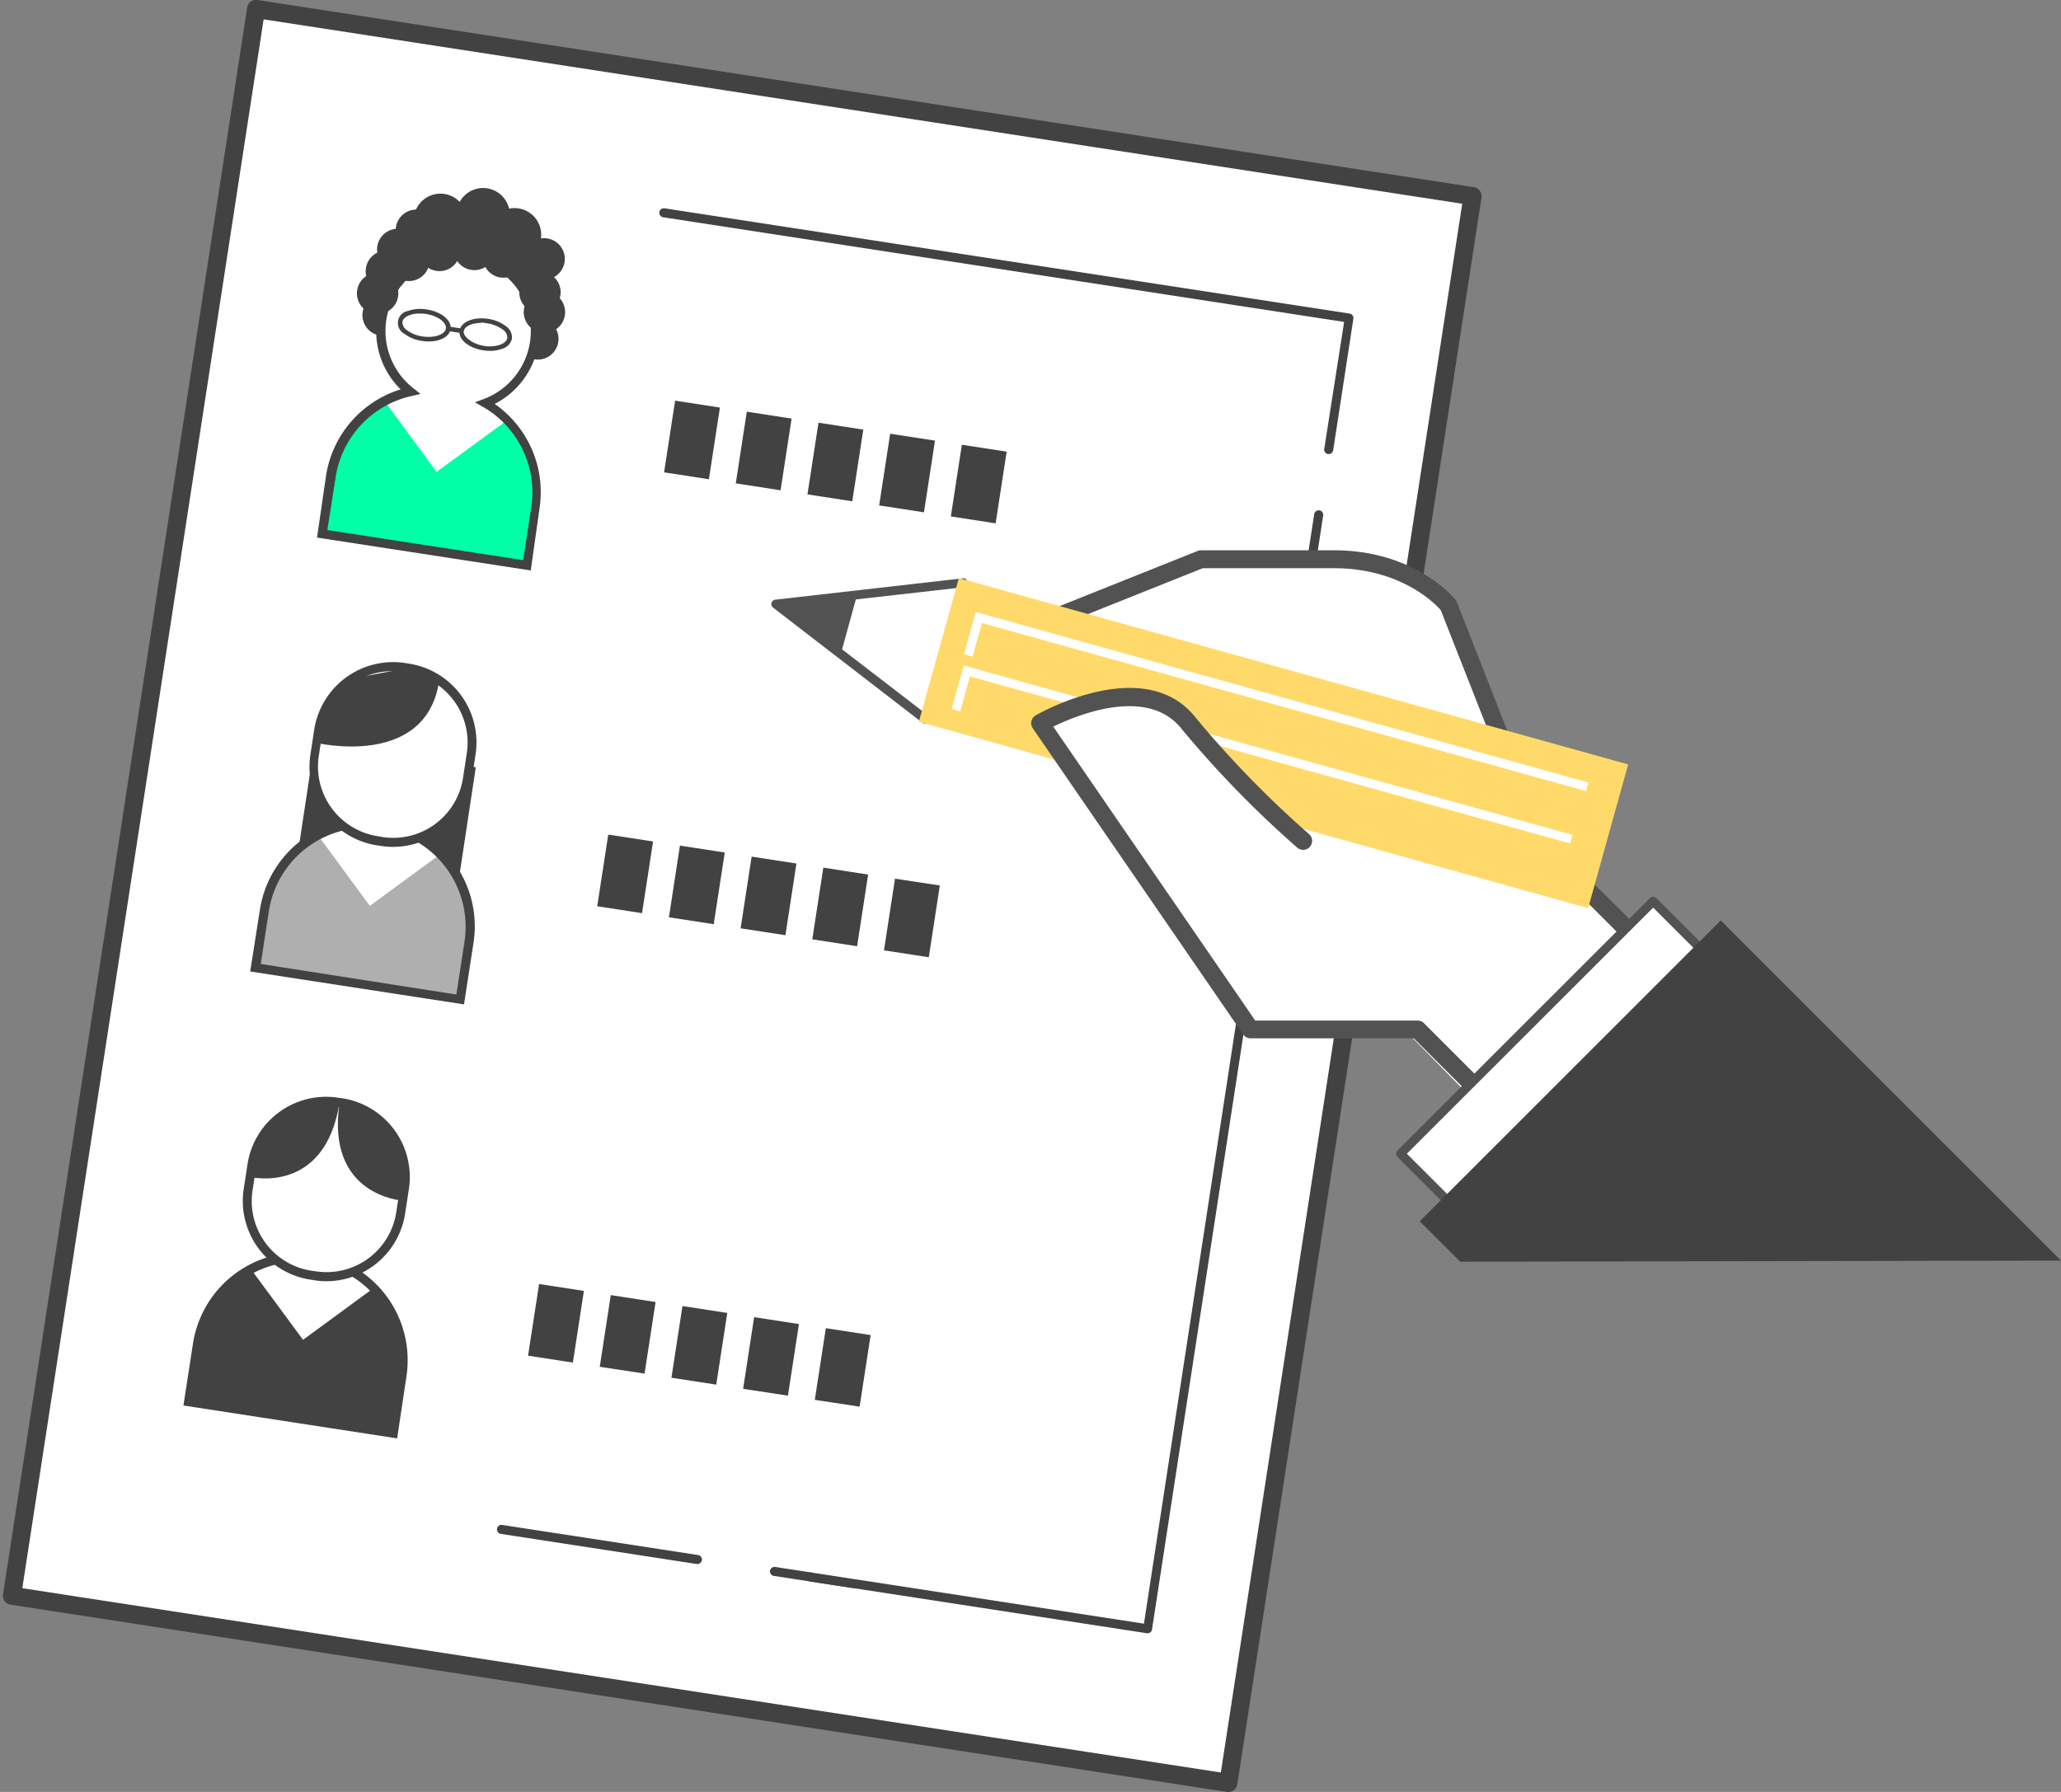 <svg id="圖層_1" data-name="圖層 1" xmlns="http://www.w3.org/2000/svg" viewBox="0 0 230 200"><rect x="0" y="0" width="230" height="200" fill="#808080" stroke="none"/><defs><style>.cls-1{fill:#fff;}.cls-2{fill:#424242;}.cls-3{fill:#00ffa7;}.cls-4{fill:#afafaf;}.cls-5{fill:#525252;}.cls-6{fill:#ffda6a;}</style></defs><title>1</title><rect class="cls-1" x="14.16" y="10.41" width="137.35" height="179.18" transform="translate(16.17 -11.43) rotate(8.75)"/><path class="cls-2" d="M137.09,200h-.16L1.18,179.1a1,1,0,0,1-.66-.4A1,1,0,0,1,.33,178L27.58.86A1,1,0,0,1,28.73,0L164.48,20.89a1,1,0,0,1,.66.41,1,1,0,0,1,.19.75L138.08,199.14A1,1,0,0,1,137.09,200ZM2.49,177.26l133.75,20.57L163.18,22.74,29.42,2.16Z"/><line class="cls-1" x1="77.83" y1="174.06" x2="55.97" y2="170.7"/><path class="cls-2" d="M77.83,174.56h-.08L55.89,171.2a.5.5,0,0,1-.42-.58.49.49,0,0,1,.57-.42l21.86,3.36a.51.51,0,0,1,.43.57A.51.51,0,0,1,77.83,174.56Z"/><line class="cls-1" x1="95.54" y1="176.78" x2="86.43" y2="175.38"/><path class="cls-2" d="M95.54,177.29h-.08l-9.1-1.4a.51.51,0,0,1-.43-.57.52.52,0,0,1,.58-.43l9.11,1.4a.52.52,0,0,1,.42.58A.51.51,0,0,1,95.54,177.29Z"/><polyline class="cls-1" points="146.8 59.8 128.03 181.78 90.36 175.99"/><path class="cls-2" d="M128,182.29H128l-37.67-5.79a.52.52,0,0,1-.42-.58.5.5,0,0,1,.58-.42l37.17,5.72,19-123.84a.52.52,0,0,1,.58-.42.5.5,0,0,1,.42.58l-19.1,124.33a.5.5,0,0,1-.2.33A.54.54,0,0,1,128,182.29Z"/><polyline class="cls-1" points="74.07 23.75 150.53 35.51 148.28 50.18"/><path class="cls-2" d="M148.28,50.68h-.08a.5.5,0,0,1-.42-.58L150,35.93,74,24.25a.52.52,0,0,1-.42-.58.5.5,0,0,1,.58-.42L150.61,35a.5.5,0,0,1,.42.58l-2.25,14.66A.51.51,0,0,1,148.28,50.68Z"/><circle class="cls-2" cx="42.75" cy="35.17" r="2.31" transform="translate(1.49 72.07) rotate(-81.25)"/><circle class="cls-2" cx="60.02" cy="37.83" r="2.31" transform="translate(13.5 91.39) rotate(-81.25)"/><path class="cls-1" d="M54.19,45a8.61,8.61,0,1,0-8.39-1.29,11.55,11.55,0,0,0-8.87,9.5l-1,6.37L58.8,63.09l1-6.36A11.54,11.54,0,0,0,54.19,45Z"/><path class="cls-3" d="M56.61,46.9l-7.89,5.77-5.79-7.89a11.54,11.54,0,0,0-6,8.43l-1,6.37L58.8,63.09l1-6.36A11.5,11.5,0,0,0,56.61,46.9Z"/><path class="cls-2" d="M59.23,63.67,35.38,60l1-6.87a12,12,0,0,1,8.33-9.67,9.1,9.1,0,1,1,10.49,1.62,12,12,0,0,1,5,11.72Zm-22.7-4.51,21.85,3.36.9-5.87a11,11,0,0,0-5.35-11.22L53,44.9l1-.37a8.11,8.11,0,1,0-7.9-1.22l.83.66-1,.23a11,11,0,0,0-8.48,9.09Z"/><circle class="cls-2" cx="60.75" cy="34.83" r="2.31" transform="translate(17.09 89.58) rotate(-81.25)"/><circle class="cls-2" cx="42.15" cy="32.74" r="2.31" transform="translate(3.37 69.42) rotate(-81.25)"/><circle class="cls-2" cx="45.63" cy="29.05" r="2.31" transform="translate(9.98 69.74) rotate(-81.25)"/><circle class="cls-2" cx="49.04" cy="27.94" r="2.31" transform="translate(13.97 72.17) rotate(-81.25)"/><circle class="cls-2" cx="52.94" cy="27.84" r="2.31" transform="translate(17.37 75.93) rotate(-81.25)"/><circle class="cls-2" cx="46.52" cy="25.84" r="2.31" transform="matrix(0.15, -0.99, 0.99, 0.15, 13.91, 67.88)"/><circle class="cls-2" cx="50.84" cy="25.53" r="2.31" transform="translate(17.88 71.9) rotate(-81.25)"/><circle class="cls-2" cx="44.39" cy="27.84" r="2.31" transform="translate(10.12 67.48) rotate(-81.25)"/><circle class="cls-2" cx="54.26" cy="26.06" r="2.31" transform="matrix(0.15, -0.99, 0.99, 0.15, 20.26, 75.72)"/><circle class="cls-2" cx="53.9" cy="23.96" r="2.98" transform="translate(22.03 73.59) rotate(-81.25)"/><circle class="cls-2" cx="49.14" cy="24.59" r="2.98" transform="translate(17.37 69.42) rotate(-81.25)"/><circle class="cls-2" cx="57.41" cy="26.2" r="2.98" transform="translate(22.79 78.96) rotate(-81.25)"/><circle class="cls-2" cx="56.19" cy="28.68" r="2.31" transform="translate(19.29 79.86) rotate(-81.25)"/><circle class="cls-2" cx="57.65" cy="27.55" r="2.31" transform="translate(21.65 80.34) rotate(-81.25)"/><circle class="cls-2" cx="60.8" cy="29.05" r="2.31" transform="matrix(0.15, -0.99, 0.99, 0.15, 22.84, 84.73)"/><circle class="cls-2" cx="59.15" cy="30.11" r="2.31" transform="translate(20.39 83.99) rotate(-81.25)"/><circle class="cls-2" cx="60.25" cy="32.61" r="2.31" transform="translate(18.86 87.21) rotate(-81.25)"/><circle class="cls-2" cx="43.11" cy="30.27" r="2.31" transform="translate(6.64 68.28) rotate(-81.25)"/><path class="cls-2" d="M47.85,38.11a5,5,0,0,1-.76-.06,4.2,4.2,0,0,1-1.94-.78,1.37,1.37,0,0,1,.39-2.57,4.22,4.22,0,0,1,2.09-.16c1.63.25,2.8,1.22,2.65,2.2h0C50.15,37.57,49.14,38.11,47.85,38.11Zm-1-3.12a3.19,3.19,0,0,0-1.15.19c-.46.17-.74.43-.79.74a1.07,1.07,0,0,0,.53.95,3.74,3.74,0,0,0,1.7.68c1.32.2,2.51-.2,2.62-.88h0c.1-.68-.92-1.43-2.23-1.63A4,4,0,0,0,46.87,35Z"/><path class="cls-2" d="M54.69,39.16a4.93,4.93,0,0,1-.75-.06c-1.64-.25-2.81-1.22-2.65-2.2s1.55-1.56,3.19-1.31a4.21,4.21,0,0,1,1.94.79,1.52,1.52,0,0,1,.71,1.42h0A1.53,1.53,0,0,1,56,38.94,3.77,3.77,0,0,1,54.69,39.16Zm-1-3.12c-1,0-1.86.37-1.94.94S52.7,38.4,54,38.6a3.66,3.66,0,0,0,1.83-.13c.46-.18.74-.44.78-.75h0a1.09,1.09,0,0,0-.52-.95,3.89,3.89,0,0,0-1.71-.68A5.16,5.16,0,0,0,53.73,36Z"/><rect class="cls-2" x="50.53" y="36.06" width="0.51" height="1.52" transform="translate(6.69 81.43) rotate(-81.28)"/><path class="cls-1" d="M30.89,140.58a11.53,11.53,0,0,0-8.86,9.5l-1,6.37L43.9,160l1-6.37a11.54,11.54,0,0,0-5.6-11.72"/><path class="cls-2" d="M41.7,143.76l-7.88,5.78L28,141.65a11.51,11.51,0,0,0-6,8.43l-1,6.37L43.9,160l1-6.37A11.5,11.5,0,0,0,41.7,143.76Z"/><path class="cls-2" d="M44.32,160.54l-23.85-3.67L21.53,150a12,12,0,0,1,9.25-9.92l.23,1a11,11,0,0,0-8.48,9.09l-.9,5.86,21.85,3.36.9-5.86A11,11,0,0,0,39,142.3l.51-.87a12,12,0,0,1,5.84,12.24Z"/><path class="cls-2" d="M36.42,143a8.78,8.78,0,0,1-1.35-.11h0l-.44-.07a8.88,8.88,0,0,1-7.43-10.13l.42-2.74a8.87,8.87,0,0,1,10.13-7.43l.45.06a8.9,8.9,0,0,1,7.43,10.14l-.42,2.74A8.91,8.91,0,0,1,36.42,143Zm-1.2-1.11a7.87,7.87,0,0,0,9-6.58l.42-2.75a7.88,7.88,0,0,0-6.58-9l-.45-.06a7.88,7.88,0,0,0-9,6.58l-.42,2.75a7.86,7.86,0,0,0,6.58,9Z"/><path class="cls-2" d="M111.11,58.41l-5-.77,1.23-8,5,.77Zm-8-1.23-5-.77,1.23-8,5,.77Zm-8-1.23-5-.77,1.23-8,5,.77Zm-8-1.23-5-.77,1.23-8,5,.77Zm-8-1.23-5-.77,1.23-8,5,.77Z"/><path class="cls-2" d="M103.65,106.84l-5-.77,1.23-8,5,.76Zm-8-1.23-5-.77,1.23-8,5,.77Zm-8-1.23-5-.77,1.23-8,5,.77Zm-8-1.23-5-.77,1.23-8,5,.77Zm-8-1.23-5-.77,1.23-8,5,.77Z"/><path class="cls-2" d="M95.93,157l-5-.76,1.23-8,5,.77Zm-8-1.23-5-.76,1.23-8,5,.77Zm-8-1.23-5-.77,1.23-8,5,.77Zm-8-1.23-5-.76,1.23-8,5,.77Zm-8-1.23-5-.77,1.23-8,5,.77Z"/><rect class="cls-2" x="33.36" y="84.12" width="18.17" height="18.56" transform="matrix(0.99, 0.15, -0.15, 0.99, 14.7, -5.37)"/><path class="cls-1" d="M38.34,92.14a11.54,11.54,0,0,0-8.86,9.51l-1,6.36,22.85,3.52,1-6.37a11.56,11.56,0,0,0-5.6-11.73"/><path class="cls-4" d="M49.15,95.33l-7.88,5.78-5.79-7.89a11.52,11.52,0,0,0-6,8.43l-1,6.36,22.85,3.52,1-6.37A11.49,11.49,0,0,0,49.15,95.33Z"/><path class="cls-2" d="M51.78,112.1l-23.86-3.67L29,101.57a12,12,0,0,1,9.25-9.92l.23,1A11,11,0,0,0,30,101.72l-.9,5.87L50.93,111l.9-5.87a11,11,0,0,0-5.35-11.21L47,93a12,12,0,0,1,5.84,12.24Z"/><rect class="cls-1" x="35.25" y="74.46" width="17.21" height="19.54" rx="8.28" transform="translate(13.32 -5.69) rotate(8.75)"/><path class="cls-2" d="M43.87,94.52a8.76,8.76,0,0,1-1.35-.1h0l-.45-.07a8.89,8.89,0,0,1-7.43-10.13l.42-2.75A8.91,8.91,0,0,1,45.2,74l.44.07a8.89,8.89,0,0,1,7.43,10.13L52.65,87A8.91,8.91,0,0,1,43.87,94.52Zm-1.2-1.1a7.88,7.88,0,0,0,9-6.59l.42-2.74a7.88,7.88,0,0,0-6.58-9L45,75a7.88,7.88,0,0,0-9,6.59l-.42,2.74a7.88,7.88,0,0,0,6.58,9Z"/><path class="cls-2" d="M35.35,82.92S47.49,85.8,49,76.06l-3.65-1.48-5.69,1.09-3,3.08Z"/><path class="cls-2" d="M27.9,131.36s8.38,2.08,10-8.35C37.89,123,29.44,121.34,27.9,131.36Z"/><path class="cls-2" d="M44.91,134s-8.63-.53-7-11C37.89,123,46.45,124,44.91,134Z"/><path class="cls-1" d="M113.31,70.7,134,62.42h14.85c8.63,0,12.77,5.14,12.77,5.14l10.53,26.79,16.06,16.05-18.13,18.12"/><path class="cls-5" d="M170.11,129.52a1,1,0,0,1-.7-.29,1,1,0,0,1,0-1.41l17.42-17.42L171.48,95.06a1.08,1.08,0,0,1-.23-.34L160.78,68.09c-.63-.72-4.47-4.67-11.9-4.67H134.22l-20.54,8.21a1,1,0,0,1-.74-1.86l20.72-8.28a.9.9,0,0,1,.37-.07h14.85c9,0,13.37,5.29,13.55,5.52a.84.84,0,0,1,.15.26L173,93.79,189,109.69a1,1,0,0,1,.29.71,1,1,0,0,1-.29.71l-18.13,18.12A1,1,0,0,1,170.11,129.52Z"/><polygon class="cls-1" points="86.58 67.43 103.25 80.27 107.49 65.04 86.58 67.43"/><path class="cls-5" d="M103.25,80.77a.5.5,0,0,1-.31-.1L86.28,67.82a.47.47,0,0,1-.18-.53.49.49,0,0,1,.42-.36l20.91-2.38a.49.49,0,0,1,.44.17.51.51,0,0,1,.1.46L103.73,80.4a.55.55,0,0,1-.33.35Zm-15.39-13L103,79.42l3.85-13.8Z"/><rect class="cls-6" x="103.36" y="74.61" width="77.53" height="16.65" transform="translate(27.45 -35.08) rotate(15.56)"/><polygon class="cls-5" points="95.7 66.21 93.8 73.1 87.03 67.72 95.7 66.21"/><polygon class="cls-1" points="177 88.3 109.58 69.54 108.54 73.28 107.58 73.02 108.89 68.3 109.37 68.44 177.26 87.34 177 88.3"/><polygon class="cls-1" points="175.21 94.14 108.24 75.5 107.16 79.4 106.2 79.13 107.55 74.27 108.03 74.41 175.48 93.18 175.21 94.14"/><path class="cls-1" d="M168.21,124.9l-10-10H139.55L116.07,80.71s11.4-6.56,16.58,0a114.59,114.59,0,0,0,12.77,13.12"/><path class="cls-5" d="M168.21,125.9a1,1,0,0,1-.7-.29l-9.73-9.72H139.55a1,1,0,0,1-.82-.44L115.25,81.28a1,1,0,0,1-.15-.79,1,1,0,0,1,.47-.64c.5-.29,12.21-6.91,17.86.24a112.77,112.77,0,0,0,12.65,13,1,1,0,0,1-1.31,1.52,116.48,116.48,0,0,1-12.91-13.26c-3.77-4.77-11.59-1.58-14.32-.25l22.54,32.81H158.2a1,1,0,0,1,.71.29l10,10a1,1,0,0,1,0,1.42A1,1,0,0,1,168.21,125.9Z"/><polyline class="cls-1" points="156.3 128.77 184.49 100.59 205.27 121.37 165.73 138.2 156.3 128.77"/><path class="cls-5" d="M165.73,138.7a.51.51,0,0,1-.36-.15l-9.43-9.43a.51.51,0,0,1,0-.7l28.19-28.18a.5.5,0,0,1,.71,0L205.63,121a.46.46,0,0,1,.13.45.49.49,0,0,1-.29.36l-39.55,16.83A.65.65,0,0,1,165.73,138.7ZM157,128.77l8.84,8.83,38.56-16.4-19.91-19.9Z"/><polygon class="cls-2" points="230 140.7 162.96 140.82 158.44 136.31 192.03 102.73 230 140.7"/></svg>